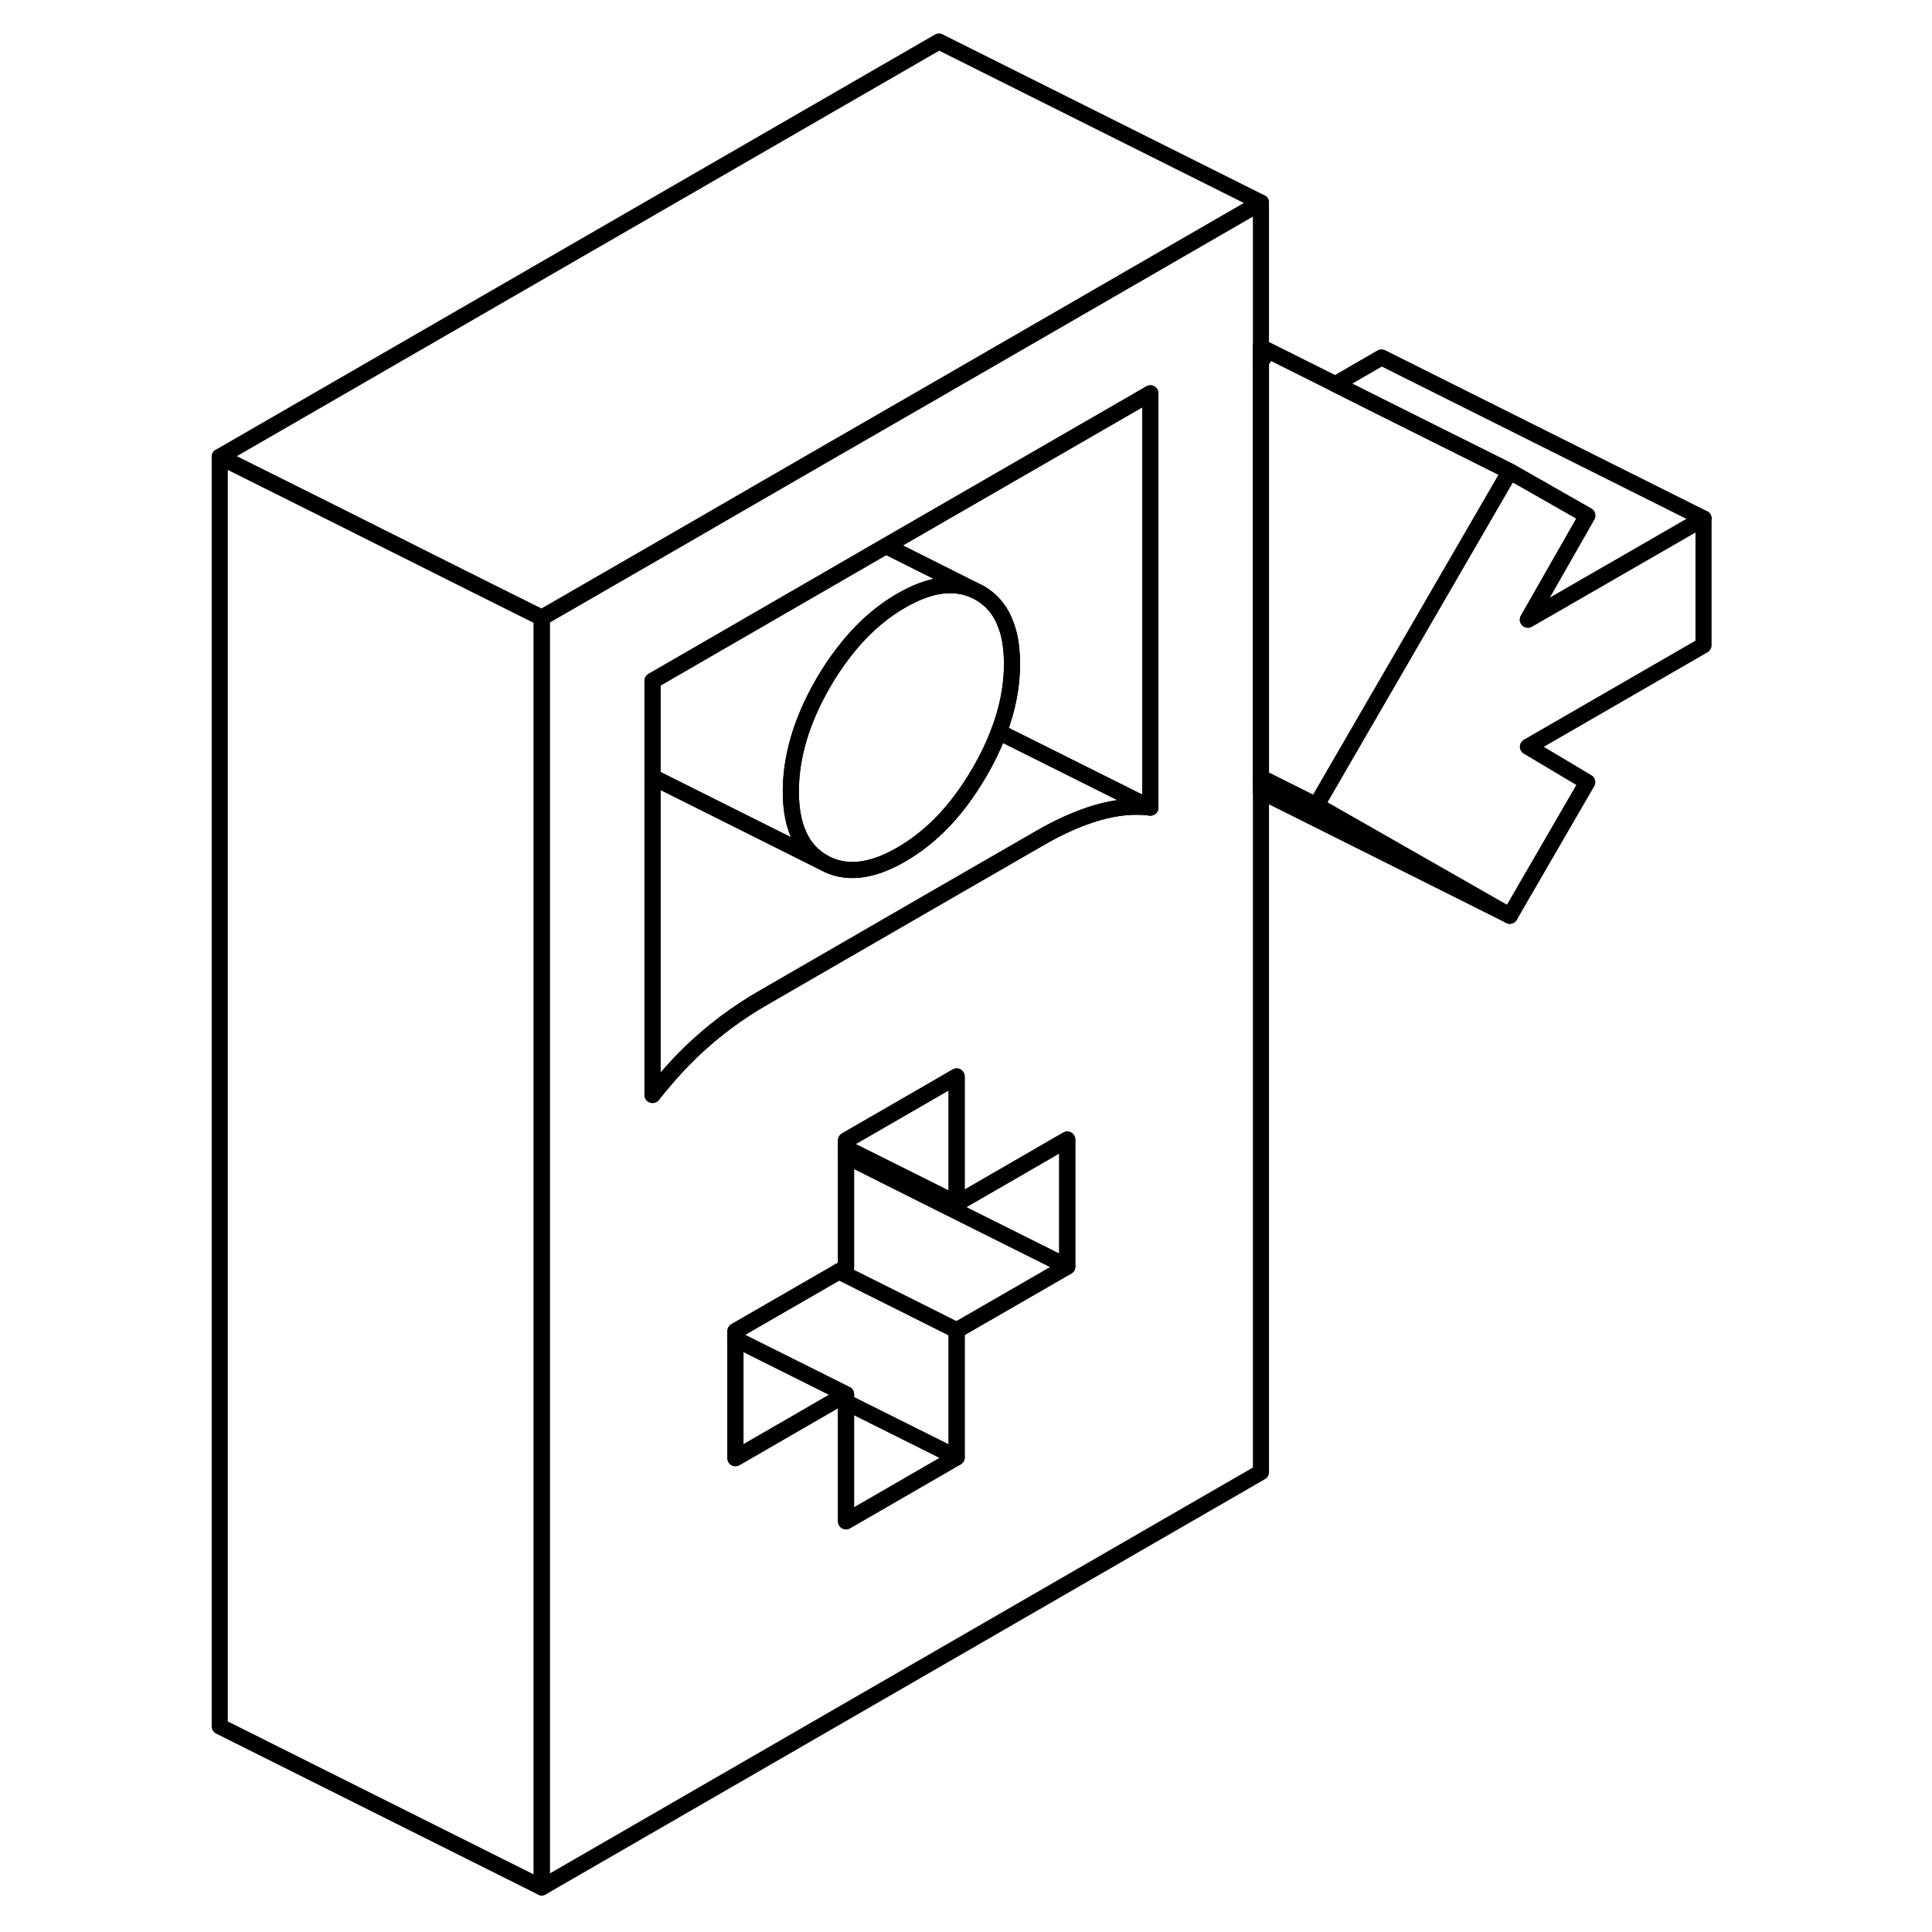 <svg width="48" height="48" viewBox="0 0 97 120" fill="none" xmlns="http://www.w3.org/2000/svg" stroke-width="1px"
     stroke-linecap="round" stroke-linejoin="round">
    <path d="M46.819 24.13L39.949 28.09L36.209 30.25L31.179 33.16L22.149 38.37V117.23L66.819 91.44V12.58L46.819 24.13ZM54.789 78.67L47.919 82.63V90.52L41.049 94.49V86.6L40.599 86.86L34.179 90.57V82.68L40.609 78.97L41.049 78.72V70.83L46.819 67.5L47.919 66.86V74.75L54.789 70.78V78.67ZM59.949 50.16C58.919 50.03 57.829 50.14 56.679 50.47C55.539 50.8 54.339 51.33 53.079 52.06L46.819 55.67L35.899 61.98C35.529 62.19 35.159 62.42 34.789 62.66C33.929 63.22 33.089 63.85 32.289 64.55C31.729 65.03 31.179 65.56 30.649 66.12C30.099 66.71 29.559 67.34 29.029 68.01V42.29L39.949 35.98L43.529 33.91L46.819 32.01L58.969 25L59.949 24.43V50.16Z" stroke="currentColor" stroke-linejoin="round"/>
    <path d="M94.309 40.08L83.399 46.38L87.089 48.58L82.279 56.88L70.259 50.02L82.279 29.28L87.089 32.02L83.399 38.49L94.309 32.2V40.08Z" stroke="currentColor" stroke-linejoin="round"/>
    <path d="M66.819 21.87V22.49L67.089 22.02L66.819 21.87Z" stroke="currentColor" stroke-linejoin="round"/>
    <path d="M47.919 66.86V74.75L46.819 74.2L41.049 71.32V70.83L46.819 67.5L47.919 66.86Z" stroke="currentColor" stroke-linejoin="round"/>
    <path d="M66.819 12.58L46.819 24.13L39.949 28.09L36.209 30.25L31.179 33.16L22.149 38.37L17.999 36.3L9.479 32.03L2.149 28.37L46.819 2.58L66.819 12.58Z" stroke="currentColor" stroke-linejoin="round"/>
    <path d="M22.149 38.37V117.23L2.149 107.23V28.37L9.479 32.03L17.999 36.3L22.149 38.37Z" stroke="currentColor" stroke-linejoin="round"/>
    <path d="M47.919 90.52L41.049 94.49V87.09L47.919 90.52Z" stroke="currentColor" stroke-linejoin="round"/>
    <path d="M41.049 86.6L40.599 86.86L34.179 90.57V83.17L39.349 85.75L41.049 86.6Z" stroke="currentColor" stroke-linejoin="round"/>
    <path d="M47.919 82.63V90.52L41.049 87.09V86.6L39.349 85.75L34.179 83.17V82.68L40.609 78.97L46.229 81.78L47.919 82.63Z" stroke="currentColor" stroke-linejoin="round"/>
    <path d="M54.789 78.67L47.919 82.63L46.229 81.78L40.609 78.97L41.049 78.72V71.8L46.819 74.69L54.789 78.67Z" stroke="currentColor" stroke-linejoin="round"/>
    <path d="M54.789 70.78V78.67L46.819 74.69L41.049 71.8V71.32L46.819 74.2L47.919 74.75L54.789 70.78Z" stroke="currentColor" stroke-linejoin="round"/>
    <path d="M82.279 56.88L66.819 49.15V48.3L70.259 50.02L82.279 56.88Z" stroke="currentColor" stroke-linejoin="round"/>
    <path d="M83.399 38.49L87.089 32.02L82.279 29.28L74.309 25.3L71.439 23.86L74.309 22.2L94.309 32.2L83.399 38.49Z" stroke="currentColor" stroke-linejoin="round"/>
    <path d="M82.279 29.28L70.259 50.02L66.819 48.3V22.49L67.089 22.02L66.819 21.87V21.55L71.439 23.86L74.309 25.3L82.279 29.28Z" stroke="currentColor" stroke-linejoin="round"/>
    <path d="M59.949 24.43V50.16L50.539 45.46C51.089 44.02 51.359 42.6 51.359 41.22C51.359 41.02 51.349 40.82 51.339 40.63C51.339 40.6 51.339 40.58 51.329 40.56C51.289 39.88 51.169 39.3 50.969 38.79C50.649 37.91 50.099 37.26 49.339 36.82L48.909 36.61L46.819 35.56L43.529 33.91L46.819 32.01L58.969 25L59.949 24.43Z" stroke="currentColor" stroke-linejoin="round"/>
    <path d="M51.36 41.221C51.36 42.6 51.09 44.02 50.54 45.461C50.23 46.281 49.83 47.12 49.34 47.961C48.58 49.261 47.75 50.371 46.82 51.281C46.1 51.991 45.32 52.59 44.49 53.071C42.6 54.17 40.98 54.331 39.63 53.56C38.29 52.791 37.62 51.331 37.62 49.161C37.62 46.991 38.29 44.74 39.63 42.42C40.01 41.761 40.42 41.161 40.84 40.601C41.92 39.181 43.13 38.081 44.49 37.3C45.32 36.821 46.1 36.521 46.82 36.401C47.57 36.281 48.27 36.351 48.91 36.611L49.34 36.821C50.1 37.261 50.65 37.911 50.97 38.791C51.17 39.301 51.29 39.88 51.33 40.55C51.33 40.55 51.34 40.601 51.34 40.631C51.35 40.821 51.36 41.02 51.36 41.221Z" stroke="currentColor" stroke-linejoin="round"/>
    <path d="M59.949 50.16C58.919 50.03 57.829 50.14 56.679 50.47C55.539 50.8 54.339 51.33 53.079 52.06L46.819 55.67L35.899 61.98C35.529 62.19 35.159 62.42 34.789 62.66C33.929 63.22 33.089 63.85 32.289 64.55C31.729 65.03 31.179 65.56 30.649 66.12C30.099 66.71 29.559 67.34 29.029 68.01V48.26L39.629 53.56C40.979 54.33 42.599 54.17 44.489 53.07C45.319 52.59 46.099 51.99 46.819 51.28C47.749 50.37 48.579 49.26 49.339 47.96C49.829 47.12 50.229 46.28 50.539 45.46L59.949 50.16Z" stroke="currentColor" stroke-linejoin="round"/>
    <path d="M48.909 36.61C48.269 36.35 47.569 36.28 46.819 36.4C46.099 36.52 45.319 36.82 44.489 37.3C43.129 38.08 41.919 39.18 40.839 40.6C40.419 41.16 40.009 41.76 39.629 42.42C38.289 44.74 37.619 46.99 37.619 49.16C37.619 51.33 38.289 52.79 39.629 53.56L29.029 48.26V42.29L39.949 35.98L43.529 33.91L46.819 35.56L48.909 36.61Z" stroke="currentColor" stroke-linejoin="round"/>
</svg>